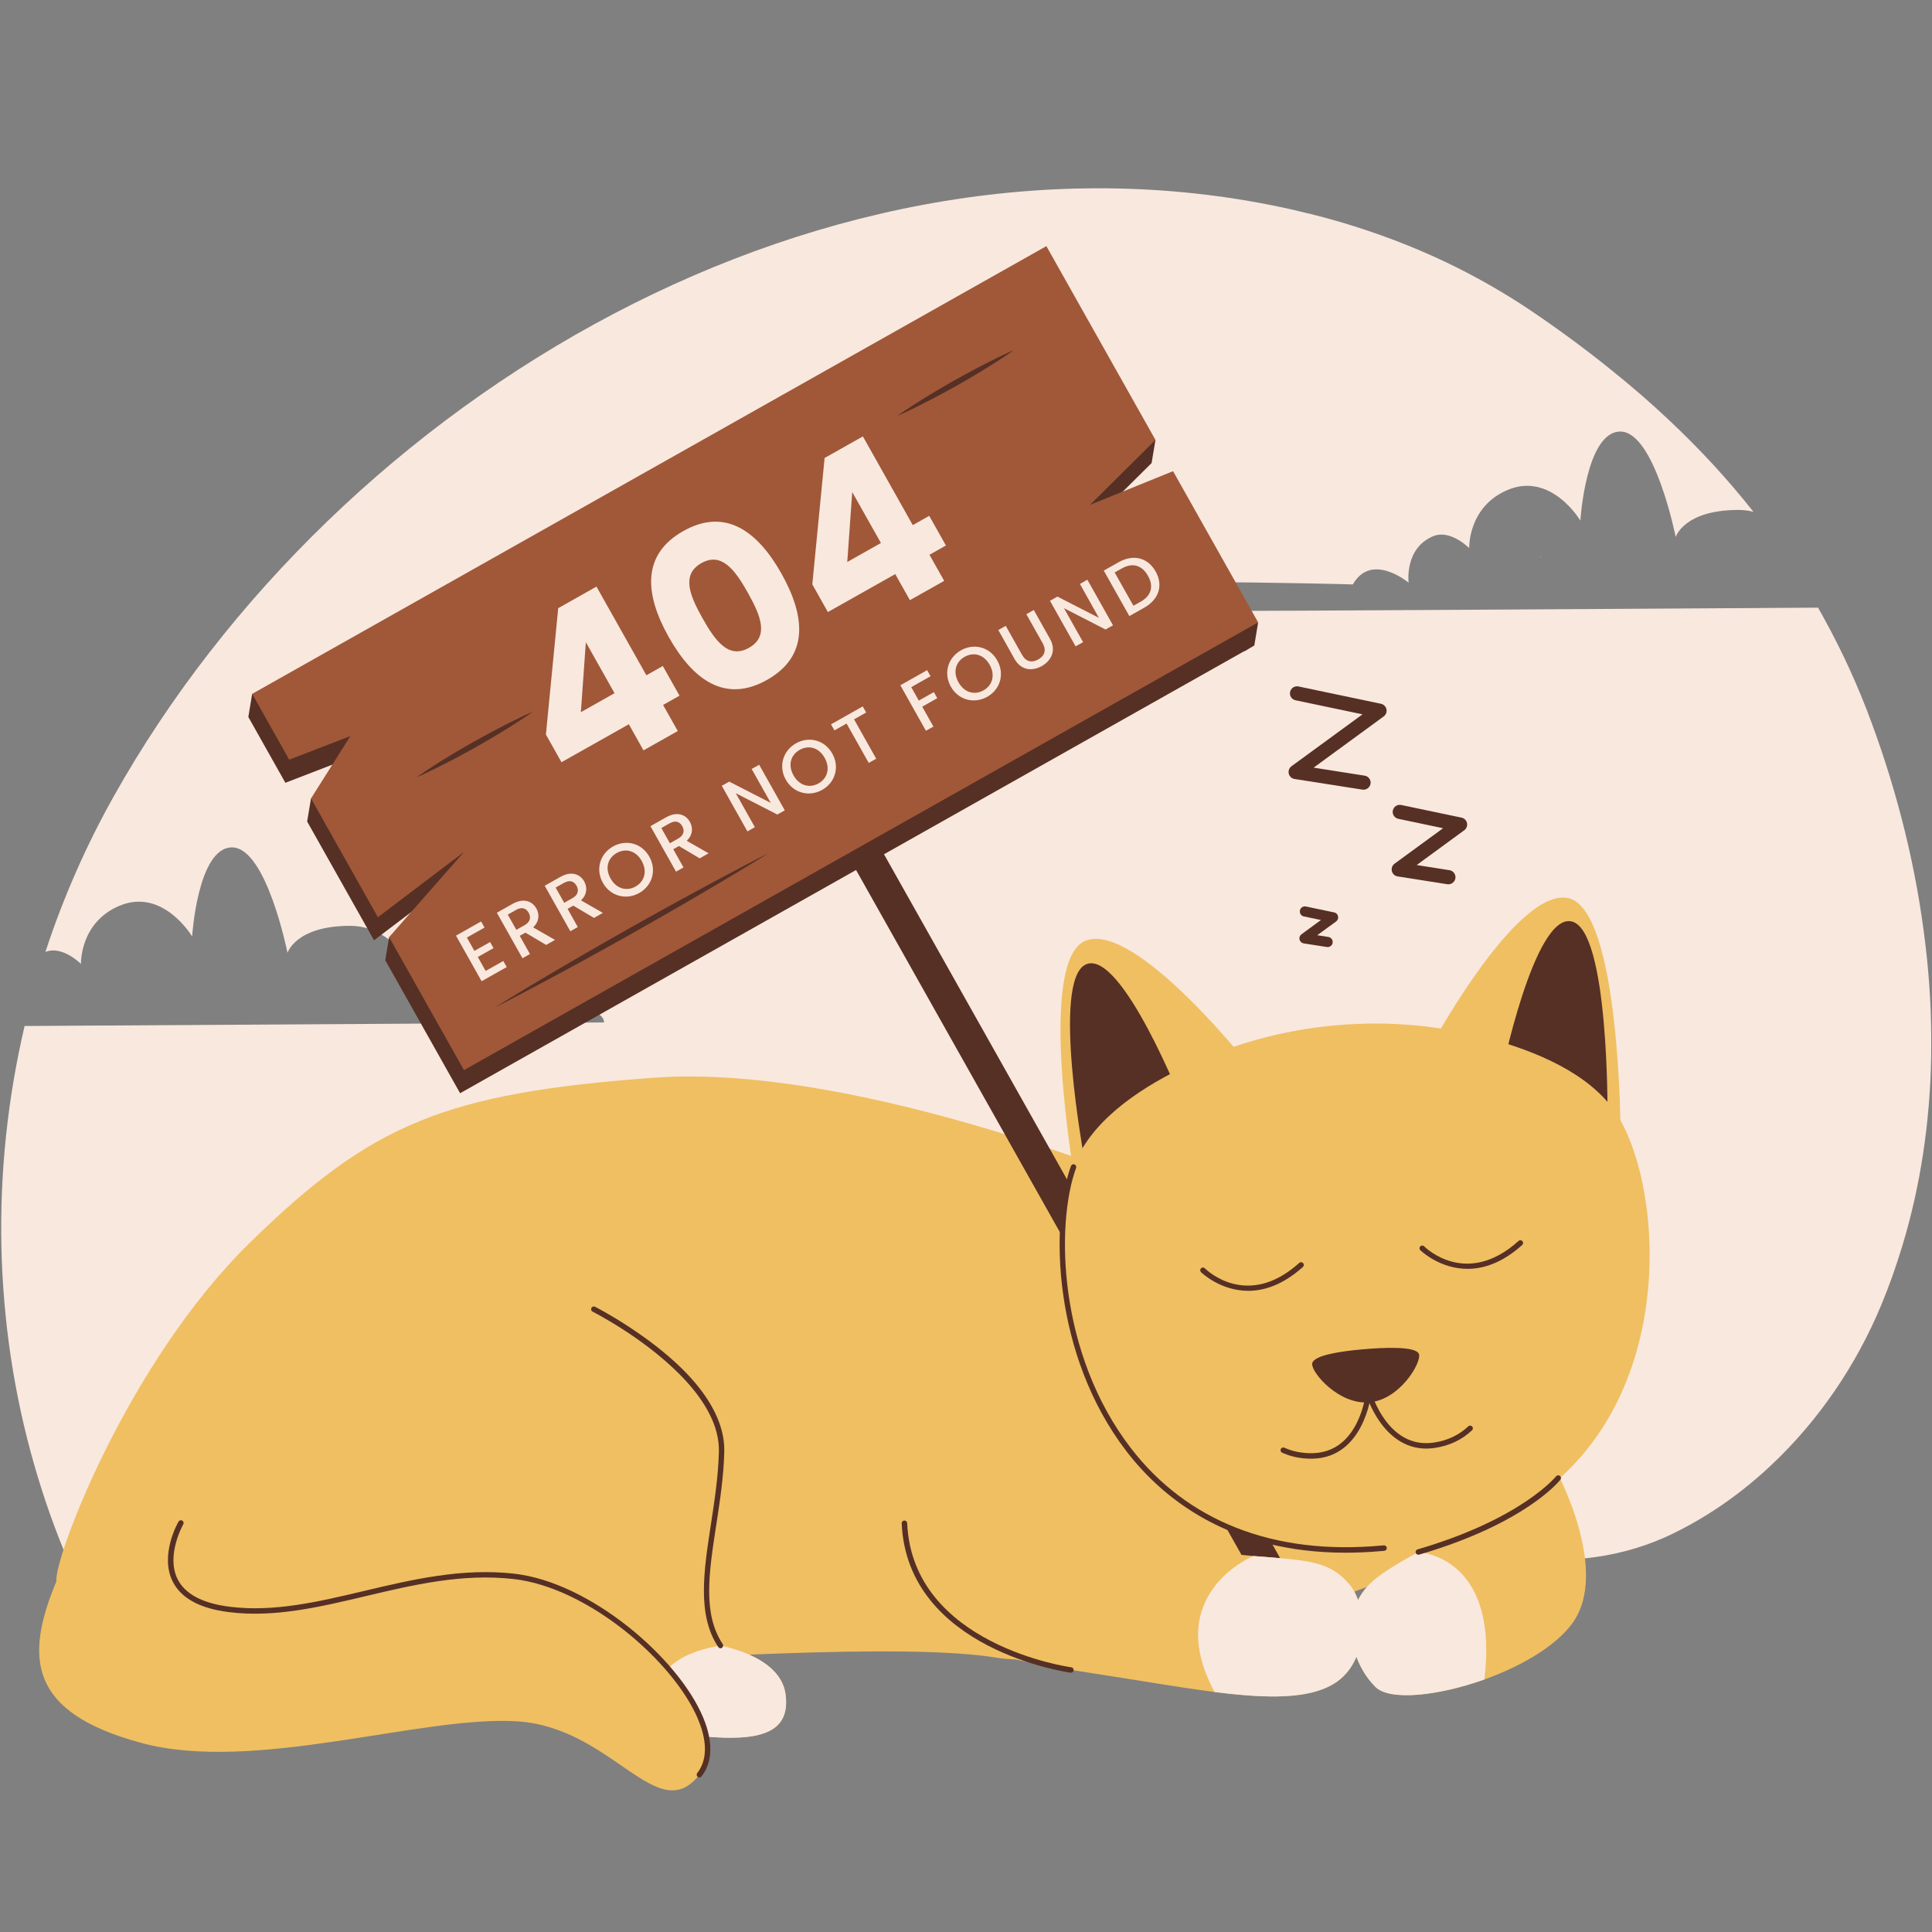 <svg xmlns="http://www.w3.org/2000/svg" xmlns:xlink="http://www.w3.org/1999/xlink" width="500" zoomAndPan="magnify" viewBox="0 0 375 375" height="500" preserveAspectRatio="xMidYMid meet" version="1.0"><rect x="0" y="0" width="375" height="375" fill="#808080" stroke="none"/><defs><g/></defs><path fill="#f9e8de" d="M 374.848 203.844 C 374.848 204.363 374.848 204.879 374.84 205.391 C 374.586 217.77 372.82 230.062 369.211 241.922 C 368.047 245.754 366.707 249.562 365.16 253.281 C 360.34 264.914 352.996 275.758 343.734 284.438 C 338.207 289.641 331.996 294.059 325.219 297.422 C 304.445 307.777 285.168 300.074 263.098 299.91 C 248.539 299.836 233.867 300.66 219.562 303.625 L 13.516 303.625 C 10.824 297.355 8.547 290.957 6.68 284.438 C 2.691 270.598 0.586 256.301 0.27 241.922 C -0.027 227.598 1.477 213.207 4.777 199.145 C 49.906 198.891 117.242 198.457 117.242 198.457 C 117.242 194.844 104.824 194.156 96.004 193.809 C 87.32 193.469 82.516 193.129 82.516 193.121 C 82.641 193.121 78.508 179.703 67.957 179.703 C 57.395 179.703 55.801 184.949 55.801 184.949 C 55.801 184.949 51.723 164.48 45.035 164.48 C 38.363 164.48 37.293 181.77 37.293 181.77 C 37.293 181.77 31.629 172.219 23.133 175.832 C 15.449 179.102 15.715 187.098 15.715 187.098 C 15.715 187.098 12.105 183.453 8.812 184.77 C 12.215 174.395 16.629 164.285 22.047 154.625 C 65.578 76.918 161.055 20.383 251 40.723 C 251.832 40.926 252.645 41.113 253.484 41.324 C 253.996 41.418 254.512 41.555 255.023 41.699 C 257.672 42.355 260.312 43.117 262.926 43.941 C 269.75 46.094 276.406 48.75 282.773 51.922 C 287.801 54.445 292.637 57.258 297.289 60.391 C 302.656 64.035 307.824 67.824 312.723 71.793 C 316.621 74.922 320.363 78.141 323.922 81.512 C 329.863 87.086 335.34 93 340.34 99.34 C 339.422 99.109 338.445 98.98 337.41 98.98 C 326.852 98.98 325.254 104.23 325.254 104.23 C 325.254 104.23 321.18 83.766 314.508 83.766 C 307.816 83.766 306.746 101.047 306.746 101.047 C 306.746 101.047 301.086 91.496 292.586 95.117 C 284.906 98.387 285.168 106.383 285.168 106.383 C 285.168 106.383 281.543 102.711 278.223 104.062 C 272.543 106.383 273.41 113.094 273.41 113.094 C 273.41 113.094 266.195 107.07 262.594 113.434 C 262.594 113.434 200.598 111.719 199.938 114.98 C 199.266 118.25 218.375 118.59 236.406 118.59 C 248.547 118.59 312.41 118.199 352.887 117.945 C 353.32 118.711 353.742 119.484 354.168 120.258 C 357.648 126.586 360.703 133.281 363.312 140.375 C 368.371 154.098 371.996 168.625 373.719 183.34 C 374.543 190.137 374.926 197.012 374.848 203.844 Z M 374.848 203.844 " fill-opacity="1" fill-rule="nonzero"/><path fill="#efbf62" d="M 292.121 290.66 C 282.258 309.426 211.219 324.73 193.469 321.762 C 184.758 320.312 169.188 320.285 150.215 320.98 C 142.66 321.254 134.578 321.652 126.164 322.113 C 112.609 322.859 98.238 323.793 83.949 324.73 C 38.566 327.695 11.434 311.398 10.941 306.945 C 10.441 302.512 24.754 264.488 48.43 241.277 C 72.105 218.074 86.418 212.152 126.879 209.188 C 167.328 206.223 226.523 231.406 226.523 231.406 C 226.523 231.406 301.992 271.891 292.121 290.66 Z M 292.121 290.66 " fill-opacity="1" fill-rule="nonzero"/><path fill="#563025" d="M 162.027 161.523 L 167.449 158.465 L 254.41 312.984 L 248.988 316.043 Z M 162.027 161.523 " fill-opacity="1" fill-rule="nonzero"/><path fill="#563025" d="M 241.457 121.719 L 226.941 95.941 L 210.82 102.48 L 223.527 89.875 L 224.273 85.387 L 221.574 86.406 L 202.355 52.262 L 52.836 136.551 L 52.762 136.297 L 48.949 134.676 L 48.199 139.16 L 55.391 151.938 L 67.27 147.352 L 62.328 155.176 L 60.367 154.973 L 59.617 159.457 L 72.598 182.508 L 89.305 169.848 L 77.855 182.883 L 75.527 181.898 L 74.781 186.383 L 89.305 212.195 L 241.508 126.391 L 241.543 126.426 L 243.461 125.285 L 244.207 120.801 Z M 241.457 121.719 " fill-opacity="1" fill-rule="nonzero"/><path fill="#a05839" d="M 224.273 85.387 L 211.566 97.996 L 227.688 91.453 L 244.207 120.801 L 90.055 207.707 L 75.527 181.898 L 90.055 165.371 L 73.348 178.031 L 60.367 154.973 L 68.016 142.863 L 56.137 147.453 L 48.949 134.676 L 203.102 47.773 Z M 224.273 85.387 " fill-opacity="1" fill-rule="nonzero"/><path fill="#f9e8de" d="M 122.059 140.578 L 108.984 147.945 L 105.961 142.574 L 108.348 118.047 L 115.773 113.859 L 125.461 131.07 L 128.652 129.27 L 131.895 135.031 L 128.703 136.832 L 131.555 141.895 L 124.902 145.645 Z M 119.281 134.547 L 113.711 124.656 L 112.746 138.234 Z M 119.281 134.547 " fill-opacity="1" fill-rule="nonzero"/><path fill="#f9e8de" d="M 132.625 103.078 C 140.715 98.516 146.973 102.992 151.668 111.316 C 156.402 119.73 156.98 127.402 148.883 131.965 C 140.793 136.527 134.535 132.051 129.801 123.645 C 125.113 115.312 124.535 107.641 132.625 103.078 Z M 136.133 109.305 C 132.203 111.523 133.883 115.602 136.336 119.957 C 138.875 124.48 141.445 127.953 145.375 125.738 C 149.309 123.52 147.668 119.516 145.129 115.004 C 142.676 110.637 140.062 107.086 136.133 109.305 Z M 136.133 109.305 " fill-opacity="1" fill-rule="nonzero"/><path fill="#f9e8de" d="M 173.766 111.43 L 160.691 118.797 L 157.668 113.426 L 160.055 88.895 L 167.484 84.707 L 177.168 101.922 L 180.359 100.121 L 183.602 105.879 L 180.41 107.684 L 183.266 112.746 L 176.609 116.492 Z M 170.988 105.395 L 165.418 95.508 L 164.453 109.082 Z M 170.988 105.395 " fill-opacity="1" fill-rule="nonzero"/><path fill="#f9e8de" d="M 94.051 180.043 L 90.621 181.973 L 92.082 184.566 L 95.129 182.848 L 95.793 184.031 L 92.742 185.746 L 94.262 188.457 L 97.691 186.527 L 98.355 187.707 L 93.48 190.453 L 88.508 181.609 L 93.379 178.855 Z M 94.051 180.043 " fill-opacity="1" fill-rule="nonzero"/><path fill="#f9e8de" d="M 99.492 175.441 C 101.59 174.258 103.297 174.887 104.102 176.324 C 104.688 177.367 104.758 178.797 103.484 180.004 L 107.727 182.434 L 106.004 183.41 L 101.98 181.023 L 100.875 181.641 L 102.863 185.176 L 101.41 185.992 L 96.438 177.164 Z M 100.156 176.621 L 98.559 177.523 L 100.223 180.477 L 101.82 179.578 C 102.949 178.941 103.109 178.031 102.609 177.156 C 102.117 176.266 101.285 175.984 100.156 176.621 Z M 100.156 176.621 " fill-opacity="1" fill-rule="nonzero"/><path fill="#f9e8de" d="M 108.781 170.199 C 110.875 169.016 112.582 169.645 113.391 171.082 C 113.977 172.125 114.043 173.555 112.77 174.762 L 117.016 177.191 L 115.293 178.168 L 111.266 175.781 L 110.164 176.398 L 112.148 179.934 L 110.699 180.75 L 105.73 171.922 Z M 109.441 171.379 L 107.848 172.277 L 109.512 175.234 L 111.105 174.336 C 112.234 173.699 112.395 172.789 111.902 171.914 C 111.402 171.031 110.578 170.742 109.441 171.379 Z M 109.441 171.379 " fill-opacity="1" fill-rule="nonzero"/><path fill="#f9e8de" d="M 124.07 173.332 C 121.582 174.734 118.508 174.004 117.016 171.352 C 115.527 168.711 116.496 165.703 118.984 164.301 C 121.496 162.883 124.543 163.629 126.031 166.273 C 127.523 168.922 126.582 171.914 124.07 173.332 Z M 123.363 172.074 C 125.113 171.09 125.672 169.102 124.555 167.105 C 123.434 165.109 121.453 164.582 119.707 165.566 C 117.957 166.555 117.387 168.516 118.508 170.512 C 119.629 172.5 121.605 173.062 123.363 172.074 Z M 123.363 172.074 " fill-opacity="1" fill-rule="nonzero"/><path fill="#f9e8de" d="M 129.297 158.633 C 131.395 157.453 133.102 158.082 133.906 159.52 C 134.492 160.562 134.562 161.988 133.289 163.195 L 137.531 165.625 L 135.809 166.605 L 131.785 164.215 L 130.684 164.836 L 132.668 168.371 L 131.215 169.188 L 126.25 160.359 Z M 129.961 159.816 L 128.363 160.715 L 130.027 163.672 L 131.625 162.773 C 132.754 162.133 132.914 161.227 132.422 160.352 C 131.922 159.469 131.09 159.18 129.961 159.816 Z M 129.961 159.816 " fill-opacity="1" fill-rule="nonzero"/><path fill="#f9e8de" d="M 147.355 148.438 L 152.328 157.285 L 150.879 158.098 L 142.812 153.961 L 146.523 160.555 L 145.07 161.371 L 140.098 152.523 L 141.539 151.711 L 149.598 155.84 L 145.895 149.254 Z M 147.355 148.438 " fill-opacity="1" fill-rule="nonzero"/><path fill="#f9e8de" d="M 159.578 153.316 C 157.09 154.719 154.02 153.988 152.523 151.336 C 151.039 148.695 152.008 145.688 154.492 144.285 C 157.008 142.863 160.055 143.613 161.539 146.254 C 163.035 148.906 162.094 151.898 159.578 153.316 Z M 158.875 152.059 C 160.625 151.074 161.184 149.086 160.062 147.086 C 158.941 145.09 156.965 144.562 155.215 145.551 C 153.469 146.535 152.898 148.5 154.02 150.496 C 155.141 152.492 157.117 153.043 158.875 152.059 Z M 158.875 152.059 " fill-opacity="1" fill-rule="nonzero"/><path fill="#f9e8de" d="M 161.301 140.59 L 167.457 137.113 L 168.121 138.293 L 165.77 139.621 L 170.07 147.266 L 168.621 148.082 L 164.316 140.434 L 161.957 141.77 Z M 161.301 140.59 " fill-opacity="1" fill-rule="nonzero"/><path fill="#f9e8de" d="M 174.758 133.008 L 179.953 130.078 L 180.617 131.258 L 176.871 133.375 L 178.34 135.984 L 181.262 134.336 L 181.922 135.516 L 179.004 137.164 L 181.176 141.031 L 179.723 141.844 Z M 174.758 133.008 " fill-opacity="1" fill-rule="nonzero"/><path fill="#f9e8de" d="M 191.609 135.254 C 189.121 136.652 186.047 135.922 184.555 133.273 C 183.07 130.629 184.035 127.621 186.523 126.223 C 189.035 124.801 192.086 125.551 193.57 128.191 C 195.062 130.852 194.121 133.844 191.609 135.254 Z M 190.902 133.996 C 192.652 133.008 193.215 131.02 192.086 129.023 C 190.965 127.027 188.992 126.5 187.238 127.488 C 185.488 128.473 184.918 130.434 186.039 132.43 C 187.16 134.43 189.148 134.988 190.902 133.996 Z M 190.902 133.996 " fill-opacity="1" fill-rule="nonzero"/><path fill="#f9e8de" d="M 193.773 122.285 L 195.215 121.473 L 198.383 127.105 C 199.156 128.48 200.293 128.684 201.516 128.004 C 202.746 127.309 203.152 126.23 202.383 124.852 L 199.215 119.219 L 200.66 118.402 L 203.809 124.012 C 205.074 126.262 204.047 128.242 202.211 129.281 C 200.359 130.324 198.18 130.145 196.914 127.895 Z M 193.773 122.285 " fill-opacity="1" fill-rule="nonzero"/><path fill="#f9e8de" d="M 211.059 112.523 L 216.031 121.371 L 214.582 122.184 L 206.516 118.047 L 210.227 124.641 L 208.773 125.457 L 203.801 116.613 L 205.242 115.797 L 213.297 119.926 L 209.613 113.34 Z M 211.059 112.523 " fill-opacity="1" fill-rule="nonzero"/><path fill="#f9e8de" d="M 224.309 110.926 C 225.836 113.645 224.922 116.355 222.094 117.953 L 219.207 119.578 L 214.242 110.75 L 217.129 109.125 C 219.953 107.527 222.773 108.199 224.309 110.926 Z M 221.422 116.773 C 223.504 115.602 223.953 113.773 222.824 111.77 C 221.688 109.746 219.871 109.133 217.789 110.309 L 216.355 111.113 L 219.996 117.578 Z M 221.422 116.773 " fill-opacity="1" fill-rule="nonzero"/><path fill="#563025" d="M 96.039 195.551 C 96.039 195.551 96.852 195.051 98.27 194.164 C 99.703 193.309 101.727 192.043 104.188 190.59 C 106.656 189.145 109.512 187.418 112.609 185.637 C 115.699 183.844 119.02 181.957 122.328 180.078 C 125.656 178.219 128.977 176.348 132.117 174.641 C 135.25 172.918 138.195 171.363 140.715 170.004 C 143.23 168.645 145.359 167.574 146.836 166.789 C 148.324 166.035 149.172 165.602 149.172 165.602 C 149.172 165.602 148.355 166.102 146.938 166.984 C 145.504 167.844 143.484 169.109 141.023 170.562 C 138.551 172.008 135.699 173.73 132.602 175.516 C 129.512 177.309 126.191 179.195 122.879 181.074 C 119.551 182.934 116.227 184.805 113.094 186.512 C 109.961 188.234 107.004 189.789 104.492 191.148 C 101.98 192.508 99.848 193.578 98.371 194.359 C 96.887 195.117 96.039 195.551 96.039 195.551 Z M 96.039 195.551 " fill-opacity="1" fill-rule="nonzero"/><path fill="#563025" d="M 174.18 80.715 C 174.18 80.715 174.512 80.484 175.098 80.07 C 175.691 79.68 176.523 79.09 177.551 78.445 C 178.586 77.809 179.773 77.027 181.082 76.254 C 182.383 75.465 183.789 74.664 185.191 73.859 C 186.609 73.078 188.027 72.285 189.367 71.582 C 190.707 70.867 191.992 70.254 193.07 69.695 C 194.156 69.141 195.09 68.742 195.727 68.43 C 196.379 68.141 196.754 67.977 196.754 67.977 C 196.754 67.977 196.422 68.207 195.836 68.625 C 195.242 69.016 194.41 69.609 193.383 70.246 C 192.348 70.883 191.16 71.664 189.852 72.438 C 188.551 73.23 187.145 74.027 185.742 74.836 C 184.324 75.617 182.906 76.406 181.566 77.113 C 180.227 77.824 178.941 78.438 177.863 79 C 176.777 79.551 175.844 79.949 175.207 80.266 C 174.555 80.543 174.18 80.715 174.18 80.715 Z M 174.18 80.715 " fill-opacity="1" fill-rule="nonzero"/><path fill="#563025" d="M 80.875 150.859 C 80.875 150.859 81.207 150.629 81.793 150.215 C 82.387 149.824 83.219 149.238 84.246 148.59 C 85.281 147.953 86.469 147.172 87.777 146.398 C 89.078 145.609 90.484 144.812 91.887 144.004 C 93.305 143.223 94.723 142.434 96.062 141.727 C 97.406 141.012 98.688 140.402 99.766 139.84 C 100.852 139.289 101.785 138.891 102.422 138.574 C 103.074 138.285 103.449 138.125 103.449 138.125 C 103.449 138.125 103.117 138.352 102.531 138.77 C 101.938 139.16 101.105 139.754 100.078 140.391 C 99.043 141.031 97.855 141.812 96.547 142.586 C 95.25 143.375 93.84 144.172 92.438 144.98 C 91.02 145.762 89.602 146.551 88.262 147.258 C 86.922 147.973 85.637 148.582 84.559 149.145 C 83.473 149.695 82.539 150.094 81.902 150.41 C 81.25 150.699 80.875 150.859 80.875 150.859 Z M 80.875 150.859 " fill-opacity="1" fill-rule="nonzero"/><path fill="#efbf62" d="M 259.07 326.707 C 254.113 329.828 246.203 329.734 235.742 328.418 C 228.832 327.531 220.785 326.113 211.738 324.73 C 189.047 321.27 183.789 319.129 181.879 308.188 C 177.898 285.586 214.828 299.742 243.289 302.02 C 254.141 302.883 258.164 302.969 262.051 307.684 C 265.48 311.898 265.727 322.504 259.07 326.707 Z M 259.07 326.707 " fill-opacity="1" fill-rule="nonzero"/><path fill="#efbf62" d="M 152.516 329.164 C 153.414 337.473 145.664 338.508 130.375 336.293 C 129.758 336.223 128.992 336.156 128.297 336.012 C 111.625 333.445 109.203 306.93 109.203 306.93 L 115.293 254.098 C 115.293 254.098 140.402 266.836 140.055 281.797 C 139.707 296.684 130.098 310.047 137.082 318.91 C 137.082 318.91 138.188 319.043 139.852 319.395 C 144.078 320.301 151.895 322.859 152.516 329.164 Z M 152.516 329.164 " fill-opacity="1" fill-rule="nonzero"/><path fill="#f9e8de" d="M 152.516 329.164 C 153.414 337.473 145.664 338.508 130.375 336.293 C 129.758 335.594 129.266 334.77 128.855 333.871 C 124.152 323.344 134.594 320.234 139.859 319.402 C 144.078 320.301 151.895 322.859 152.516 329.164 Z M 152.516 329.164 " fill-opacity="1" fill-rule="nonzero"/><path fill="#563025" d="M 139.859 319.93 C 139.688 319.93 139.52 319.844 139.418 319.691 C 135.281 313.48 136.59 304.949 137.984 295.91 C 138.688 291.32 139.418 286.57 139.535 281.754 C 139.773 272.008 128.559 263.098 121.844 258.645 C 118.023 256.113 115.062 254.602 115.027 254.59 C 114.766 254.457 114.664 254.141 114.789 253.879 C 114.926 253.613 115.238 253.512 115.504 253.641 C 115.527 253.656 118.551 255.188 122.422 257.762 C 137.676 267.871 140.715 276.402 140.582 281.781 C 140.461 286.664 139.723 291.441 139.012 296.07 C 137.594 305.281 136.371 313.234 140.273 319.105 C 140.438 319.352 140.367 319.672 140.129 319.836 C 140.062 319.902 139.961 319.93 139.859 319.93 Z M 139.859 319.93 " fill-opacity="1" fill-rule="nonzero"/><path fill="#efbf62" d="M 305.094 315.223 C 301.73 319.707 295.023 323.504 288.129 325.984 C 279.082 329.215 269.719 330.176 266.984 327.438 C 262.164 322.637 259.938 313.379 265.871 307.438 C 267.688 305.621 271.168 303.504 275.312 301.246 C 284.676 296.078 297.41 290.07 301.754 284.863 C 301.746 284.863 312.844 304.84 305.094 315.223 Z M 305.094 315.223 " fill-opacity="1" fill-rule="nonzero"/><path fill="#efbf62" d="M 35.109 295.594 C 35.109 295.594 26.723 310.156 44.484 312.383 C 62.242 314.609 80 303.742 99.73 305.969 C 119.461 308.195 143.883 334.109 135.742 344.484 C 127.602 354.848 118.969 335.348 100.469 334.117 C 81.973 332.887 49.414 344.234 27.461 338.312 C 5.508 332.391 4.77 321.773 10.934 306.961 " fill-opacity="1" fill-rule="nonzero"/><path fill="#563025" d="M 135.75 345 C 135.633 345 135.52 344.969 135.426 344.891 C 135.199 344.711 135.156 344.379 135.336 344.145 C 137.77 341.031 136.777 336.77 135.504 333.734 C 130.793 322.469 114.121 308.109 99.68 306.488 C 89.738 305.367 80.215 307.617 71.012 309.801 C 61.867 311.969 53.242 314.008 44.414 312.91 C 38.797 312.203 35.129 310.207 33.516 306.961 C 30.969 301.84 34.5 295.602 34.652 295.34 C 34.797 295.086 35.121 295 35.375 295.145 C 35.629 295.289 35.715 295.613 35.57 295.867 C 35.535 295.926 32.172 301.891 34.465 306.496 C 35.91 309.402 39.305 311.203 44.551 311.863 C 53.176 312.945 61.723 310.922 70.766 308.781 C 80.051 306.582 89.664 304.312 99.789 305.449 C 114.578 307.117 131.648 321.812 136.473 333.344 C 138.449 338.066 138.34 342.035 136.156 344.812 C 136.055 344.934 135.902 345 135.75 345 Z M 135.75 345 " fill-opacity="1" fill-rule="nonzero"/><path fill="#f9e8de" d="M 259.07 326.707 C 254.113 329.828 246.203 329.734 235.742 328.418 C 225.465 309.301 243.289 302.02 243.289 302.02 C 254.141 302.883 258.164 302.969 262.051 307.684 C 265.48 311.898 265.727 322.504 259.07 326.707 Z M 259.07 326.707 " fill-opacity="1" fill-rule="nonzero"/><path fill="#f9e8de" d="M 288.121 325.984 C 279.074 329.215 269.711 330.176 266.977 327.438 C 262.152 322.637 259.93 313.379 265.863 307.438 C 267.68 305.621 271.16 303.504 275.305 301.246 C 277.348 301.434 290.855 303.48 288.121 325.984 Z M 288.121 325.984 " fill-opacity="1" fill-rule="nonzero"/><path fill="#563025" d="M 207.867 324.676 C 207.84 324.676 207.824 324.676 207.797 324.668 C 207.484 324.625 176.098 320.258 175.02 295.68 C 175.012 295.391 175.234 295.145 175.531 295.129 C 175.809 295.137 176.066 295.34 176.082 295.637 C 177.117 319.324 207.629 323.582 207.934 323.625 C 208.223 323.656 208.426 323.93 208.391 324.219 C 208.359 324.48 208.129 324.676 207.867 324.676 Z M 207.867 324.676 " fill-opacity="1" fill-rule="nonzero"/><path fill="#efbf62" d="M 276.781 204.742 C 276.781 204.742 293.844 172.586 304.199 174.285 C 314.559 175.992 314.559 220.531 314.559 220.531 Z M 276.781 204.742 " fill-opacity="1" fill-rule="nonzero"/><path fill="#563025" d="M 291.297 209.051 C 291.297 209.051 297.742 177.215 305.043 178.848 C 312.34 180.477 312.012 216.309 312.012 216.309 Z M 291.297 209.051 " fill-opacity="1" fill-rule="nonzero"/><path fill="#efbf62" d="M 243.188 207.707 C 243.188 207.707 220.77 179.035 210.863 182.527 C 200.957 186.02 208.758 229.867 208.758 229.867 Z M 243.188 207.707 " fill-opacity="1" fill-rule="nonzero"/><path fill="#563025" d="M 229.648 214.496 C 229.648 214.496 217.738 184.285 210.836 187.164 C 203.934 190.047 210.531 225.27 210.531 225.27 Z M 229.648 214.496 " fill-opacity="1" fill-rule="nonzero"/><path fill="#efbf62" d="M 267.953 300.539 C 210.805 305.586 200.793 247.438 208.375 226.504 C 211.406 218.133 220.148 211.812 229.547 207.242 C 248.332 198.109 270.047 196.188 290.145 201.891 C 300.195 204.742 309.906 209.434 314.355 217.141 C 325.473 236.418 325.797 295.426 268.648 300.473 Z M 267.953 300.539 " fill-opacity="1" fill-rule="nonzero"/><path fill="#563025" d="M 275.305 301.773 C 275.074 301.773 274.863 301.617 274.793 301.391 C 274.711 301.109 274.871 300.812 275.152 300.734 C 295.277 294.855 301.969 286.633 302.035 286.555 C 302.215 286.324 302.555 286.293 302.781 286.469 C 303.012 286.648 303.055 286.98 302.867 287.207 C 302.598 287.559 295.949 295.766 275.449 301.754 C 275.406 301.773 275.355 301.773 275.305 301.773 Z M 275.305 301.773 " fill-opacity="1" fill-rule="nonzero"/><path fill="#563025" d="M 261.168 301.379 C 238.73 301.379 225.742 290.938 218.648 281.695 C 204.359 263.098 203.773 237.66 207.875 226.324 C 207.977 226.051 208.273 225.906 208.555 226.012 C 208.824 226.113 208.969 226.41 208.867 226.691 C 204.844 237.805 205.43 262.766 219.48 281.051 C 230.422 295.289 247.16 301.855 267.902 300.012 L 268.598 299.953 C 268.887 299.93 269.148 300.141 269.176 300.438 C 269.199 300.727 268.988 300.988 268.691 301.016 L 267.996 301.074 C 265.633 301.277 263.352 301.379 261.168 301.379 Z M 261.168 301.379 " fill-opacity="1" fill-rule="nonzero"/><path fill="#563025" d="M 276.832 281.168 C 268.324 281.168 265.227 270.828 265.203 270.719 C 265.117 270.438 265.277 270.141 265.559 270.062 C 265.848 269.977 266.137 270.148 266.211 270.422 C 266.219 270.445 267.043 273.223 268.969 275.781 C 271.5 279.129 274.648 280.547 278.352 279.996 C 280.965 279.605 283.199 278.543 284.988 276.852 C 285.203 276.648 285.531 276.656 285.738 276.867 C 285.941 277.082 285.934 277.414 285.719 277.617 C 283.766 279.461 281.348 280.617 278.512 281.039 C 277.926 281.125 277.367 281.168 276.832 281.168 Z M 276.832 281.168 " fill-opacity="1" fill-rule="nonzero"/><path fill="#563025" d="M 254.438 283.129 C 252.434 283.129 250.566 282.738 248.859 281.965 C 248.598 281.848 248.477 281.535 248.598 281.262 C 248.715 281 249.031 280.879 249.301 281 C 250.965 281.754 252.824 282.109 254.812 282.059 C 258.547 281.957 261.406 280.012 263.309 276.273 C 264.762 273.418 265.082 270.547 265.082 270.512 C 265.117 270.227 265.371 270.012 265.668 270.047 C 265.957 270.082 266.168 270.336 266.137 270.633 C 266.117 270.75 264.719 282.867 254.836 283.129 C 254.707 283.129 254.574 283.129 254.438 283.129 Z M 254.438 283.129 " fill-opacity="1" fill-rule="nonzero"/><path fill="#563025" d="M 264.531 261.898 C 264.496 261.898 264.461 261.906 264.438 261.906 C 264.402 261.906 264.371 261.906 264.344 261.914 C 260.5 262.266 254.852 263.012 254.691 264.703 C 254.531 266.426 259.895 272.707 265.754 272.188 L 265.855 272.18 C 271.703 271.66 275.891 264.539 275.43 262.867 C 274.98 261.227 268.41 261.559 264.531 261.898 Z M 264.531 261.898 " fill-opacity="1" fill-rule="nonzero"/><path fill="#563025" d="M 284.855 246.281 C 279.395 246.281 275.738 242.715 275.676 242.664 C 275.473 242.457 275.473 242.117 275.676 241.914 C 275.879 241.711 276.219 241.703 276.426 241.914 C 276.754 242.246 284.699 249.938 294.754 240.863 C 294.965 240.668 295.305 240.684 295.5 240.902 C 295.695 241.125 295.676 241.457 295.457 241.652 C 291.559 245.16 287.918 246.281 284.855 246.281 Z M 284.855 246.281 " fill-opacity="1" fill-rule="nonzero"/><path fill="#563025" d="M 242.289 250.547 C 236.832 250.547 233.172 246.98 233.113 246.93 C 232.91 246.723 232.91 246.383 233.113 246.18 C 233.316 245.977 233.656 245.977 233.859 246.18 C 234.191 246.512 242.129 254.199 252.188 245.125 C 252.398 244.93 252.738 244.949 252.934 245.168 C 253.129 245.391 253.113 245.723 252.891 245.918 C 248.996 249.418 245.355 250.547 242.289 250.547 Z M 242.289 250.547 " fill-opacity="1" fill-rule="nonzero"/><path fill="#563025" d="M 281.129 171.641 C 281.059 171.641 280.984 171.633 280.914 171.625 L 271.281 170.113 C 270.727 170.027 270.285 169.621 270.16 169.074 C 270.031 168.531 270.234 167.973 270.684 167.641 L 280.102 160.758 L 271.406 158.93 C 270.668 158.777 270.191 158.047 270.348 157.309 C 270.5 156.57 271.238 156.094 271.969 156.246 L 283.684 158.703 C 284.219 158.812 284.625 159.23 284.742 159.754 C 284.855 160.281 284.648 160.836 284.207 161.156 L 274.98 167.902 L 281.348 168.906 C 282.094 169.023 282.613 169.73 282.492 170.477 C 282.383 171.156 281.797 171.641 281.129 171.641 Z M 281.129 171.641 " fill-opacity="1" fill-rule="nonzero"/><path fill="#563025" d="M 264.656 153.281 C 264.59 153.281 264.516 153.273 264.445 153.266 L 251.27 151.199 C 250.719 151.113 250.277 150.707 250.148 150.164 C 250.023 149.621 250.227 149.059 250.676 148.727 L 264.461 138.652 L 251.465 135.922 C 250.727 135.77 250.25 135.039 250.406 134.301 C 250.559 133.562 251.289 133.086 252.027 133.238 L 268.047 136.602 C 268.578 136.715 268.988 137.129 269.105 137.656 C 269.227 138.184 269.012 138.734 268.57 139.059 L 254.973 149 L 264.879 150.555 C 265.625 150.672 266.145 151.379 266.023 152.125 C 265.906 152.797 265.32 153.281 264.656 153.281 Z M 264.656 153.281 " fill-opacity="1" fill-rule="nonzero"/><path fill="#563025" d="M 257.707 183.824 C 257.656 183.824 257.605 183.824 257.551 183.816 L 253.043 183.113 C 252.656 183.051 252.332 182.754 252.238 182.371 C 252.145 181.98 252.289 181.582 252.613 181.344 L 256.398 178.574 L 253.078 177.879 C 252.543 177.77 252.203 177.242 252.316 176.715 C 252.426 176.18 252.934 175.84 253.477 175.949 L 258.961 177.098 C 259.344 177.172 259.641 177.469 259.719 177.852 C 259.801 178.234 259.648 178.625 259.336 178.855 L 255.676 181.523 L 257.84 181.863 C 258.375 181.949 258.742 182.449 258.664 182.984 C 258.598 183.477 258.18 183.824 257.707 183.824 Z M 257.707 183.824 " fill-opacity="1" fill-rule="nonzero"/><g fill="#ffffff" fill-opacity="1"><g transform="translate(298.899, 108.089)"><g><path d="M 0.125 0 C 0.113 0 0.102 -0.004 0.094 -0.016 C 0.082 -0.023 0.078 -0.035 0.078 -0.047 C 0.078 -0.066 0.082 -0.082 0.094 -0.094 C 0.102 -0.102 0.113 -0.109 0.125 -0.109 C 0.145 -0.109 0.16 -0.102 0.172 -0.094 C 0.18 -0.082 0.188 -0.066 0.188 -0.047 C 0.188 -0.035 0.18 -0.023 0.172 -0.016 C 0.16 -0.004 0.145 0 0.125 0 Z M 0.125 0 "/></g></g></g></svg>